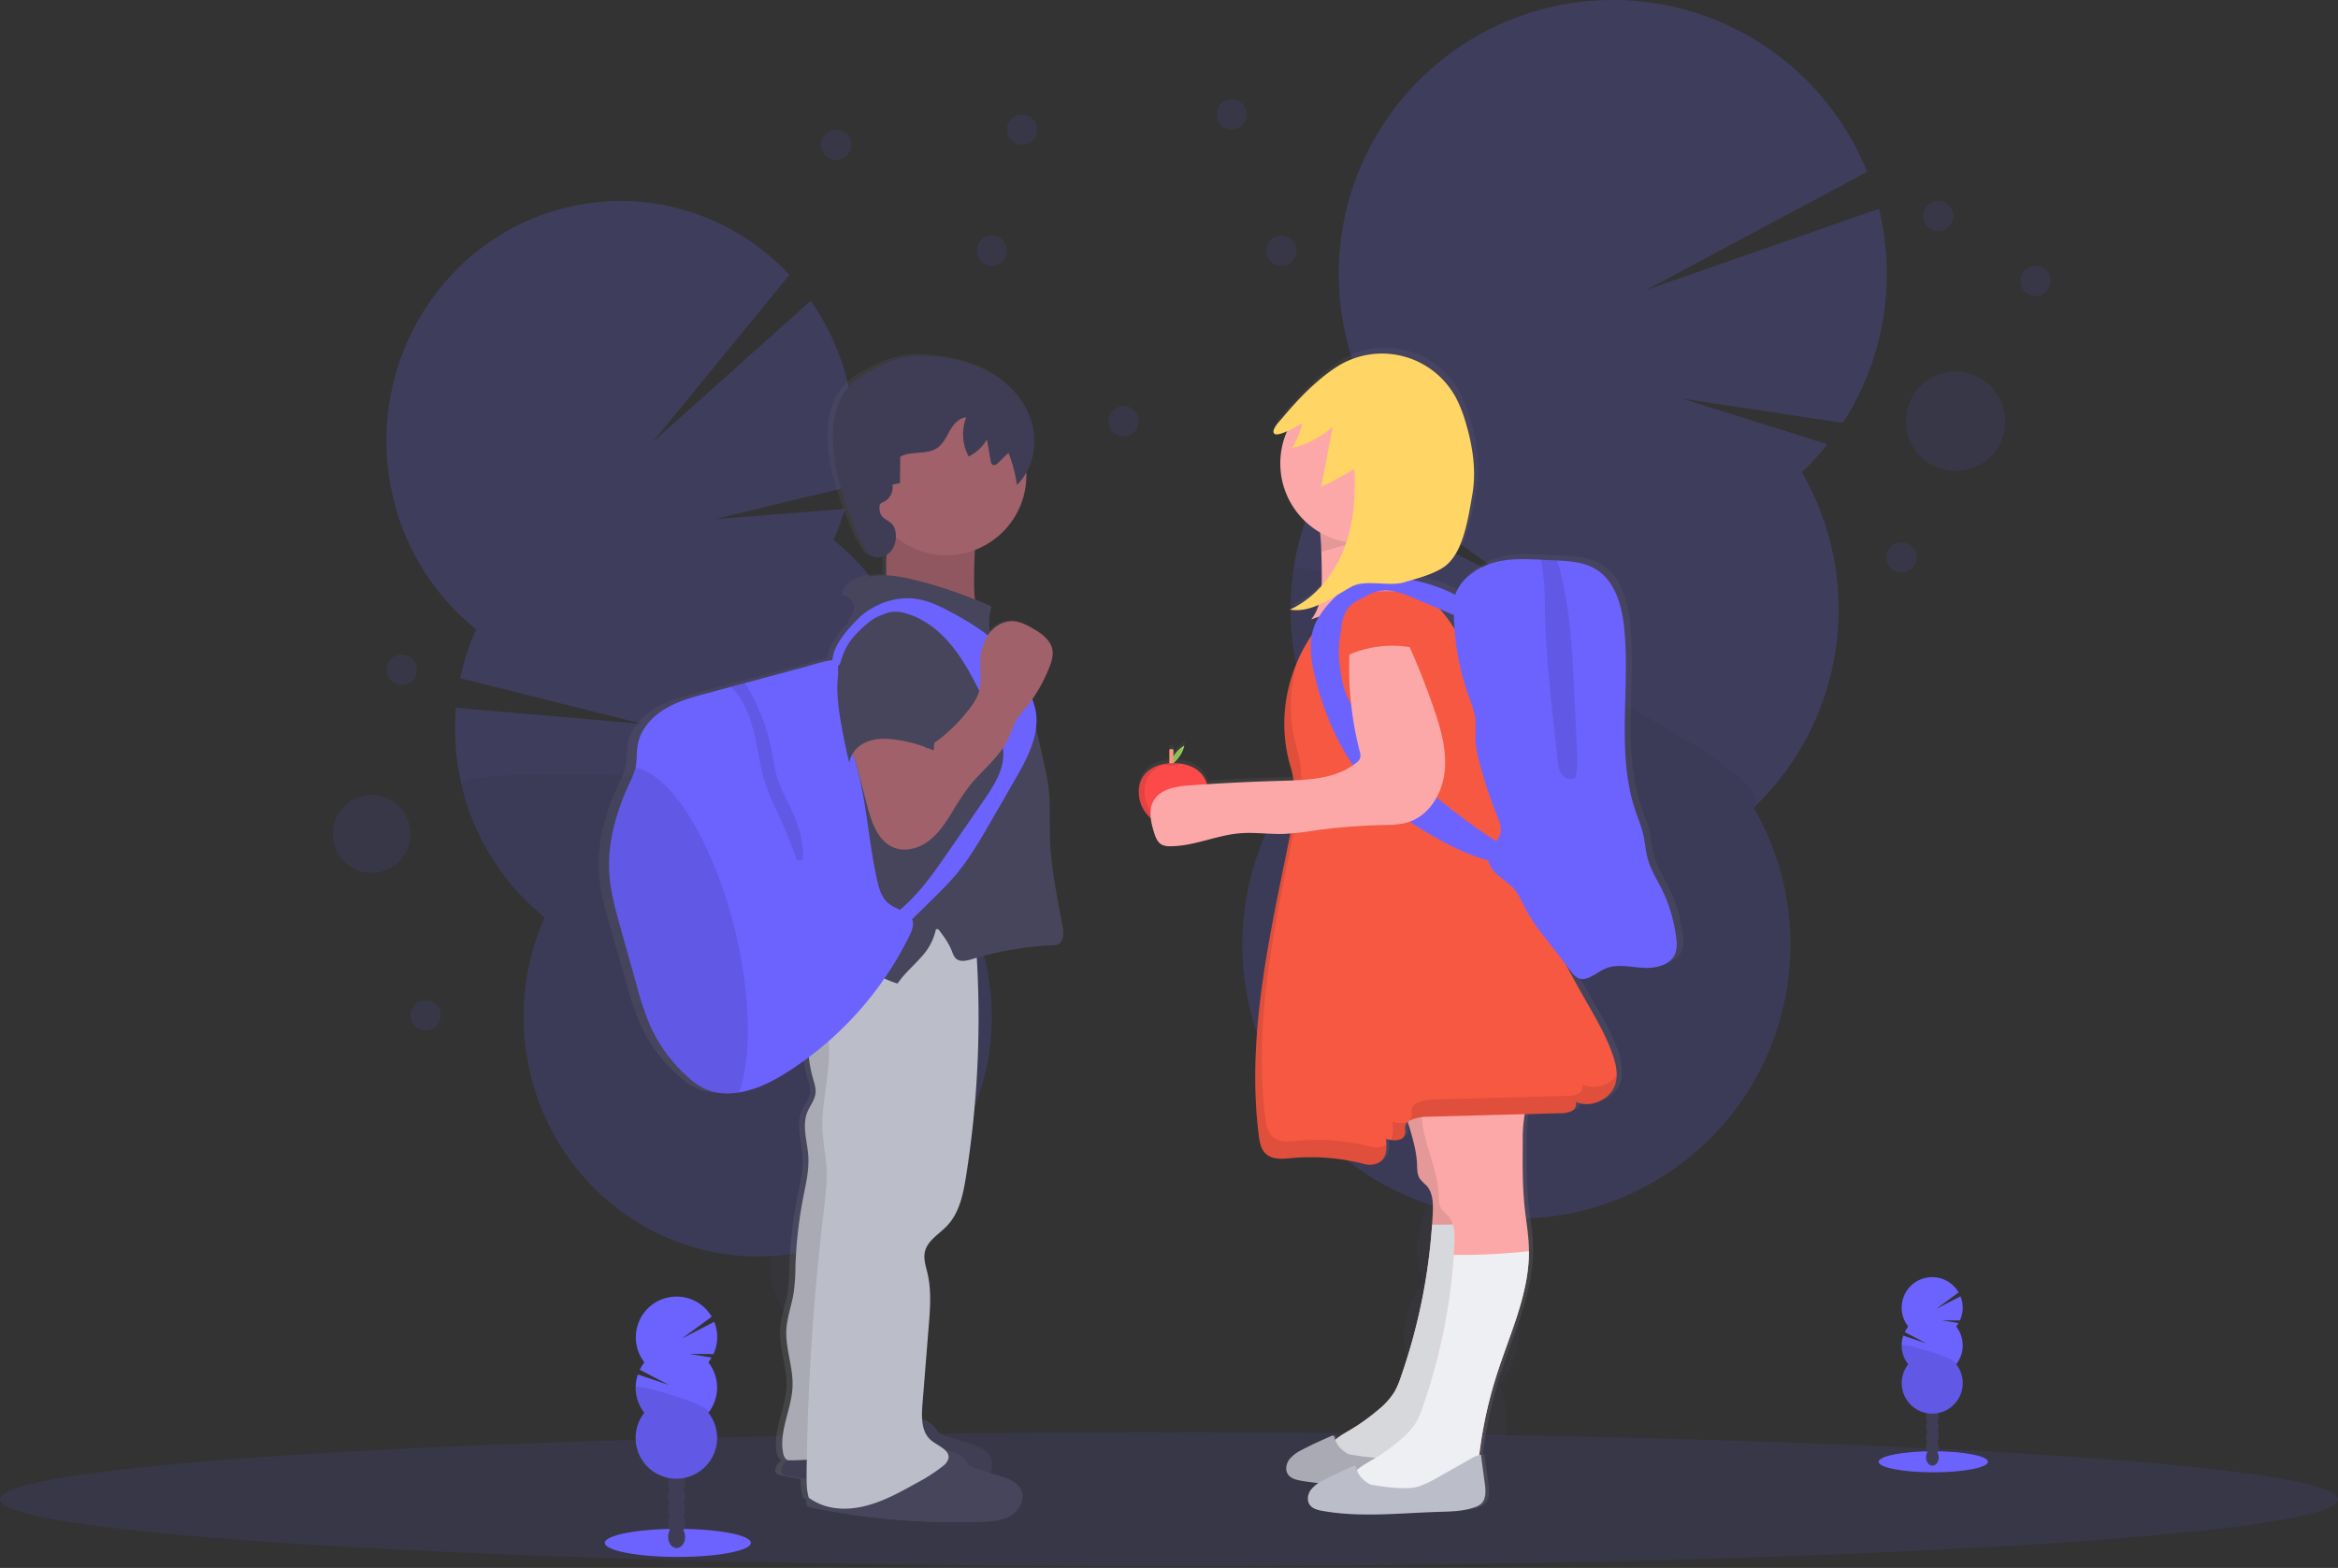 <svg xmlns="http://www.w3.org/2000/svg" width="568" height="381" viewBox="0 0 568 381">
    <rect x="0" y="0" width="568" height="381" fill="#333333" stroke="none"/>
    <defs>
        <linearGradient id="a" x1="50.004%" x2="50.004%" y1="100.01%" y2=".014%">
            <stop offset="0%" stop-color="gray" stop-opacity=".25"/>
            <stop offset="54%" stop-color="gray" stop-opacity=".12"/>
            <stop offset="100%" stop-color="gray" stop-opacity=".1"/>
        </linearGradient>
        <linearGradient id="b" x1="49.993%" x2="49.993%" y1="99.996%" y2=".01%">
            <stop offset="0%" stop-color="gray" stop-opacity=".25"/>
            <stop offset="54%" stop-color="gray" stop-opacity=".12"/>
            <stop offset="100%" stop-color="gray" stop-opacity=".1"/>
        </linearGradient>
    </defs>
    <g fill="none" fill-rule="evenodd">
        <g opacity=".2" transform="translate(93.442 48.82)">
            <path fill="#3F3D56" d="M103.18 301.019c.285 1.17.664 2.314 1.134 3.423a665.95 665.95 0 0 1 22.132-8.242c-.063-.31-.126-.635-.205-.955a19.381 19.381 0 0 0-4.651-8.84c-2.982-3.15-6.825-4.673-10.562-3.744-3.738.93-6.452 4.11-7.69 8.295a19.628 19.628 0 0 0-.158 10.063z"/>
            <ellipse cx="110.198" cy="279.238" fill="#3F3D56" rx="11.885" ry="15.901" transform="rotate(-12.59 110.198 279.238)"/>
            <ellipse cx="105.703" cy="260.331" fill="#3F3D56" rx="11.885" ry="15.901" transform="rotate(-12.59 105.703 260.331)"/>
            <ellipse cx="101.198" cy="241.436" fill="#3F3D56" rx="11.885" ry="15.901" transform="rotate(-12.59 101.198 241.436)"/>
            <ellipse cx="96.694" cy="222.536" fill="#3F3D56" rx="11.885" ry="15.901" transform="rotate(-12.59 96.694 222.536)"/>
            <path fill="#6C63FF" d="M109.054 82.386a58.574 58.574 0 0 0 2.761-7.549l-31.497 2.478 32.83-7.942a59.483 59.483 0 0 0-.582-24.925 58.795 58.795 0 0 0-9.045-20.174L65.094 58.632l33.267-40.668C84.78 3.464 64.239-3.433 43.823 1.69 13.318 9.318-5.376 40.836 2.068 72.087a58.133 58.133 0 0 0 20.153 32.022 59.388 59.388 0 0 0-3.848 11.885L62.69 127.09l-45.367-3.932a59.561 59.561 0 0 0 1.407 18.899A58.186 58.186 0 0 0 38.89 174.08a59.241 59.241 0 0 0-3.486 37.938c7.444 31.25 38.206 50.396 68.711 42.774 30.505-7.623 49.199-39.141 41.755-70.391a58.186 58.186 0 0 0-20.158-32.023 59.241 59.241 0 0 0 3.485-37.938 58.15 58.15 0 0 0-20.142-32.054z"/>
            <path fill="#000" d="M18.74 142.037a58.186 58.186 0 0 0 20.16 32.022 59.241 59.241 0 0 0-3.487 37.938c7.444 31.25 38.207 50.396 68.712 42.774 30.505-7.623 49.198-39.141 41.754-70.391a58.186 58.186 0 0 0-20.158-32.023c5.113-11.475-108.492-16.656-106.98-10.32z" opacity=".1"/>
        </g>
        <g opacity=".2" transform="translate(301.323)">
            <path fill="#3F3D56" d="M36.873 344.07a24.526 24.526 0 0 0-.226 4.127c9.152.147 18.338.455 27.56.924.063-.363.126-.73.179-1.103.594-3.849.15-7.787-1.287-11.407-1.9-4.63-5.443-7.943-9.88-8.583-4.435-.64-8.76 1.543-11.884 5.438a21.912 21.912 0 0 0-4.462 10.604z"/>
            <ellipse cx="53.811" cy="324.047" fill="#3F3D56" rx="18.195" ry="13.901" transform="rotate(-81.82 53.811 324.047)"/>
            <ellipse cx="56.974" cy="302.033" fill="#3F3D56" rx="18.195" ry="13.901" transform="rotate(-81.82 56.974 302.033)"/>
            <ellipse cx="60.136" cy="280.025" fill="#3F3D56" rx="18.195" ry="13.901" transform="rotate(-81.82 60.136 280.025)"/>
            <ellipse cx="63.303" cy="258.012" fill="#3F3D56" rx="18.195" ry="13.901" transform="rotate(-81.82 63.303 258.012)"/>
            <path fill="#6C63FF" d="M136.435 114.765a65.787 65.787 0 0 0 6.205-6.824l-35.292-11.087 39.051 5.906a66.711 66.711 0 0 0 8.762-52.034L98.8 70.381l53.483-28.61A66.58 66.58 0 1 0 32.846 99.883a66.711 66.711 0 0 0-9.223 10.935l43.419 31.119-47.619-23.98a66.617 66.617 0 0 0 1.712 63.415c-25.132 23.96-27.628 63.214-5.732 90.164 21.896 26.95 60.829 32.546 89.428 12.853 28.6-19.694 37.26-58.06 19.893-88.13 22.243-21.207 27.082-54.881 11.711-81.494z"/>
            <path fill="#000" d="M12.888 138.598a66.307 66.307 0 0 0 8.247 42.774c-25.132 23.96-27.628 63.214-5.732 90.164 21.896 26.95 60.829 32.546 89.428 12.853 28.6-19.694 37.26-58.06 19.893-88.13 10.446-9.948-110.77-65.057-111.836-57.66z" opacity=".1"/>
        </g>
        <ellipse cx="284" cy="364.318" fill="#6C63FF" opacity=".1" rx="284" ry="16.274"/>
        <ellipse cx="469.676" cy="355.205" fill="#6C63FF" rx="13.281" ry="2.557"/>
        <ellipse cx="469.456" cy="354.123" fill="#3F3D56" rx="1.549" ry="2.026"/>
        <ellipse cx="469.456" cy="351.646" fill="#3F3D56" rx="1.549" ry="2.026"/>
        <ellipse cx="469.456" cy="349.173" fill="#3F3D56" rx="1.549" ry="2.026"/>
        <ellipse cx="469.456" cy="346.7" fill="#3F3D56" rx="1.549" ry="2.026"/>
        <ellipse cx="469.456" cy="344.223" fill="#3F3D56" rx="1.549" ry="2.026"/>
        <ellipse cx="469.456" cy="341.75" fill="#3F3D56" rx="1.549" ry="2.026"/>
        <ellipse cx="469.456" cy="339.278" fill="#3F3D56" rx="1.549" ry="2.026"/>
        <path fill="#6C63FF" d="M475.24 322.348c.213-.27.406-.554.578-.85l-4.063-.667 4.394.031a7.433 7.433 0 0 0 .142-5.869l-5.896 3.06 5.439-4a7.412 7.412 0 1 0-12.237 8.295 7.575 7.575 0 0 0-.845 1.349l5.25 2.74-5.623-1.89a7.397 7.397 0 0 0 1.218 6.961 7.407 7.407 0 1 0 11.644 0 7.402 7.402 0 0 0 0-9.155v-.005z"/>
        <path fill="#000" d="M462.012 326.925a7.376 7.376 0 0 0 1.575 4.578 7.407 7.407 0 1 0 11.643 0c1.003-1.26-13.218-5.407-13.218-4.578z" opacity=".1"/>
        <ellipse cx="164.678" cy="374.911" fill="#6C63FF" rx="17.743" ry="3.412"/>
        <ellipse cx="164.379" cy="373.463" fill="#3F3D56" rx="2.068" ry="2.704"/>
        <ellipse cx="164.379" cy="370.155" fill="#3F3D56" rx="2.068" ry="2.704"/>
        <ellipse cx="164.379" cy="366.848" fill="#3F3D56" rx="2.068" ry="2.704"/>
        <ellipse cx="164.379" cy="363.546" fill="#3F3D56" rx="2.068" ry="2.704"/>
        <ellipse cx="164.379" cy="360.239" fill="#3F3D56" rx="2.068" ry="2.704"/>
        <ellipse cx="164.379" cy="356.932" fill="#3F3D56" rx="2.068" ry="2.704"/>
        <ellipse cx="164.379" cy="353.63" fill="#3F3D56" rx="2.068" ry="2.704"/>
        <path fill="#6C63FF" d="M172.117 331.01c.28-.361.536-.74.766-1.134l-5.423-.893 5.87.048a9.89 9.89 0 0 0 .188-7.843l-7.874 4.084 7.26-5.313a9.895 9.895 0 1 0-16.347 11.077c-.439.56-.817 1.166-1.129 1.806l7.05 3.674-7.517-2.52a9.916 9.916 0 0 0 1.575 9.292 9.895 9.895 0 1 0 15.56 0 9.906 9.906 0 0 0 0-12.236l.02-.042z"/>
        <path fill="#000" d="M154.441 337.125a9.885 9.885 0 0 0 2.1 6.121 9.895 9.895 0 1 0 15.56 0c1.338-1.685-17.66-7.228-17.66-6.12z" opacity=".1"/>
        <path fill="url(#a)" fill-rule="nonzero" d="M258.099 224.643c-1.339-7.002-2.835-14.021-3.082-21.145-.147-4.2.147-8.472-.393-12.662-.268-2.057-.735-4.078-1.197-6.1l-1.859-8.089c.211-1.55.15-3.126-.178-4.656a16.274 16.274 0 0 0-.74-2.368 36.747 36.747 0 0 0 4.257-7.874c.494-1.26.919-2.599.724-3.932-.377-2.557-2.855-4.242-5.16-5.502-1.396-.76-2.866-1.496-4.462-1.617a7.25 7.25 0 0 0-5.88 2.625 12.772 12.772 0 0 1 .379-6.21 119.3 119.3 0 0 0-4.142-1.753 38.028 38.028 0 0 1-.21-5.465c.031-2.19.068-4.4.194-6.593a19.476 19.476 0 0 0 12.798-18.18v-.666a15.79 15.79 0 0 0 1.355-12.116c-1.538-5.25-5.56-9.575-10.405-12.247-4.845-2.672-10.462-3.801-16.021-4a23.05 23.05 0 0 0-5.575.351 26.899 26.899 0 0 0-5.68 2.1c-2.777 1.28-5.575 2.682-7.654 4.893-3.607 3.847-4.415 9.501-4.021 14.698.524 6.825 2.803 13.429 5.438 19.78.877 2.1 1.811 4.232 3.255 6.022 1.118 1.38 3.06 1.464 4.604.498a50.395 50.395 0 0 0-.116 5.04c-2.85-.1-5.627.367-7.916 1.974-1.05.75-2.047 1.932-1.817 3.202a2.976 2.976 0 0 1 2.867 2.546c.115 1.118-.446 2.184-.992 3.15-.237.43-.473.866-.714 1.296-2.258 2.415-4.573 5.439-4.777 8.436-.369.035-.735.09-1.098.163-2.047.378-4.084 1.076-6.094 1.601l-14.552 3.832-3.596.998-5.774 1.522c-3.675.966-7.418 1.958-10.678 3.9-3.26 1.943-6.026 4.993-6.683 8.668-.325 1.826-.126 3.727-.525 5.538 0 .084-.031.163-.052.241a17.717 17.717 0 0 1-1.339 3.313c-3.26 6.871-5.58 14.363-5.144 21.927.267 4.646 1.575 9.176 2.845 13.649a2020.68 2020.68 0 0 1 3.948 13.722 72.045 72.045 0 0 0 3.25 9.607 37.01 37.01 0 0 0 9.726 13.003 17.176 17.176 0 0 0 3.885 2.625 14.127 14.127 0 0 0 6.825 1.107c.63-.042 1.249-.11 1.863-.21 4.51-.714 8.714-2.887 12.573-5.333a82.083 82.083 0 0 0 4.724-3.229 29.97 29.97 0 0 0 1.05 5.208c.341 1.17.761 2.373.625 3.585-.19 1.69-1.417 3.077-2.053 4.662-1.349 3.35.037 7.082.263 10.672.215 3.365-.604 6.704-1.26 10.016a104.576 104.576 0 0 0-1.937 16.757 50.685 50.685 0 0 1-.42 6.373c-.488 2.982-1.633 5.858-1.832 8.872-.305 4.693 1.722 9.286 1.538 13.984-.215 5.518-3.454 10.877-2.326 16.274.142.677.525 1.46 1.145 1.633l-.305.278c-.929.86-1.832 2.451-.777 3.15.243.144.513.237.793.272 1.633.342 3.276.651 4.919.94a15.224 15.224 0 0 0 .567 4.494c.3.215.604.41.908.593-.231.62-.215 1.218.33 1.575.243.144.513.237.793.273a171.382 171.382 0 0 0 41.13 3.412c2.468-.095 5.045-.273 7.15-1.533 2.105-1.26 3.528-3.942 2.525-6.152-.887-1.953-3.207-2.798-5.291-3.45l-2.446-.755a4.2 4.2 0 0 0 .22-3.675c-.887-1.953-3.207-2.798-5.291-3.449l-5.633-1.748a5.528 5.528 0 0 1-2.048-.96 11.118 11.118 0 0 1-1.112-1.292 6.3 6.3 0 0 0-3.071-1.927 23.896 23.896 0 0 1 .078-3.58l1.575-19.008c.352-4.305.698-8.694-.304-12.898-.404-1.707-1.05-3.455-.656-5.166.614-2.793 3.553-4.347 5.559-6.42 3.024-3.15 3.963-7.628 4.656-11.89a240.046 240.046 0 0 0 2.688-53.236 85.042 85.042 0 0 1 19.329-3.108c1.113-.047 1.659-.572 2.005-1.611.346-1.04.137-2.168-.068-3.245zm-31.419.93c.037-.184.079-.368.11-.552l.436.557-.546-.005z"/>
        <path fill="#A1616A" d="M216.444 129.217c-.137 1.827-.782 3.58-1.019 5.402-.267 2.005-.031 4.048-.162 6.069-.132 2.02-.714 4.147-2.253 5.464 8.94.775 17.746 2.68 26.206 5.67-2.556-3.15-2.625-7.549-2.562-11.591.084-5.98.19-12.074 2.142-17.717a43.12 43.12 0 0 0-17.712-.231c-1.27.252-5.118.094-5.69 1.28-.415.872 1.144 4.331 1.05 5.654z"/>
        <path fill="#000" d="M216.444 129.217c-.137 1.827-.782 3.58-1.019 5.402-.267 2.005-.031 4.048-.162 6.069-.132 2.02-.714 4.147-2.253 5.464 8.94.775 17.746 2.68 26.206 5.67-2.556-3.15-2.625-7.549-2.562-11.591.084-5.98.19-12.074 2.142-17.717a43.12 43.12 0 0 0-17.712-.231c-1.27.252-5.118.094-5.69 1.28-.415.872 1.144 4.331 1.05 5.654z" opacity=".1"/>
        <path fill="#46455B" d="M227.027 346.758c.315.466.666.906 1.05 1.318a5.281 5.281 0 0 0 2 .96l5.501 1.749c2.042.65 4.31 1.49 5.176 3.443.977 2.205-.414 4.888-2.472 6.142-2.058 1.255-4.578 1.439-6.987 1.533a164.379 164.379 0 0 1-40.207-3.407 2.1 2.1 0 0 1-.771-.273c-1.05-.708-.152-2.294.756-3.15 3.543-3.36 7.396-6.882 12.22-7.659 2.536-.414 5.082-.246 7.602-.85 1.811-.436 3.522-1.186 5.328-1.633 3.365-.824 8.4-1.118 10.804 1.827z"/>
        <path fill="#000" d="M227.027 346.758c.315.466.666.906 1.05 1.318a5.281 5.281 0 0 0 2 .96l5.501 1.749c2.042.65 4.31 1.49 5.176 3.443.977 2.205-.414 4.888-2.472 6.142-2.058 1.255-4.578 1.439-6.987 1.533a164.379 164.379 0 0 1-40.207-3.407 2.1 2.1 0 0 1-.771-.273c-1.05-.708-.152-2.294.756-3.15 3.543-3.36 7.396-6.882 12.22-7.659 2.536-.414 5.082-.246 7.602-.85 1.811-.436 3.522-1.186 5.328-1.633 3.365-.824 8.4-1.118 10.804 1.827z" opacity=".1"/>
        <path fill="#BBBDC8" d="M199.404 228.024a33.366 33.366 0 0 0-.473 22.316c-1.832-.2-2.625 2.278-2.577 4.126a30.568 30.568 0 0 0 1.16 7.601c.336 1.176.745 2.373.614 3.58-.189 1.691-1.386 3.077-2.01 4.657-1.313 3.344.036 7.071.262 10.657.21 3.364-.593 6.698-1.239 10.005a106.702 106.702 0 0 0-1.89 16.73 50.47 50.47 0 0 1-.414 6.368c-.473 2.982-1.575 5.853-1.785 8.861-.3 4.683 1.68 9.276 1.501 13.97-.21 5.506-3.38 10.86-2.273 16.273.157.761.583 1.659 1.365 1.67 7.916.099 15.313-2.1 23.145-.95.798-18.122 1.575-36.328 5.145-54.118 3.15-15.838 8.488-31.498 7.99-47.645-.29-9.234-2.484-18.29-3.817-27.434a36.09 36.09 0 0 0-24.704 3.333z"/>
        <path fill="#000" d="M199.404 228.024a33.366 33.366 0 0 0-.473 22.316c-1.832-.2-2.625 2.278-2.577 4.126a30.568 30.568 0 0 0 1.16 7.601c.336 1.176.745 2.373.614 3.58-.189 1.691-1.386 3.077-2.01 4.657-1.313 3.344.036 7.071.262 10.657.21 3.364-.593 6.698-1.239 10.005a106.702 106.702 0 0 0-1.89 16.73 50.47 50.47 0 0 1-.414 6.368c-.473 2.982-1.575 5.853-1.785 8.861-.3 4.683 1.68 9.276 1.501 13.97-.21 5.506-3.38 10.86-2.273 16.273.157.761.583 1.659 1.365 1.67 7.916.099 15.313-2.1 23.145-.95.798-18.122 1.575-36.328 5.145-54.118 3.15-15.838 8.488-31.498 7.99-47.645-.29-9.234-2.484-18.29-3.817-27.434a36.09 36.09 0 0 0-24.704 3.333z" opacity=".1"/>
        <path fill="#46455B" d="M234.376 354.633c.316.465.667.906 1.05 1.317a5.281 5.281 0 0 0 2 .96l5.502 1.749c2.042.65 4.31 1.49 5.176 3.444.976 2.204-.415 4.887-2.473 6.142-2.058 1.254-4.577 1.438-6.987 1.532a164.379 164.379 0 0 1-40.206-3.407 2.1 2.1 0 0 1-.772-.272c-1.05-.71-.152-2.295.756-3.15 3.543-3.36 7.397-6.882 12.221-7.66 2.535-.414 5.082-.246 7.601-.85 1.811-.435 3.523-1.186 5.329-1.632 3.365-.824 8.399-1.118 10.803 1.827z"/>
        <path fill="#BBBDC8" d="M202.133 228.544c-2.026 2.625-2.624 6.09-2.351 9.376.273 3.286 1.38 6.44 2.467 9.554-1.444 1.328-1.144 3.617-.955 5.57.687 7.254-1.833 14.493-1.465 21.77.152 3.06.819 6.078.976 9.139.174 3.344-.252 6.688-.65 10.01a597.22 597.22 0 0 0-4.2 64.092c0 1.974-.032 3.98.525 5.87 3.816 2.808 8.609 3.186 13.229 2.136 4.62-1.05 8.835-3.391 12.976-5.701a40.07 40.07 0 0 0 6.426-4.147 3.428 3.428 0 0 0 1.291-1.775c.441-2.1-2.478-3.05-4.152-4.41-2.436-1.978-2.4-5.643-2.147-8.771l1.522-18.983c.347-4.299.683-8.682-.294-12.882-.399-1.7-1.013-3.449-.646-5.16.599-2.783 3.476-4.336 5.434-6.41 2.96-3.15 3.874-7.617 4.556-11.87a245.332 245.332 0 0 0 2.037-61.01c-3.858 1.34-8.43.61-12.499.925-4.068.315-8.11 1.674-12.231 1.784-3.434.08-7.738-1.816-9.849.893z"/>
        <circle cx="229.93" cy="115.49" r="19.423" fill="#A1616A"/>
        <path fill="#46455B" d="M240.907 147.439a104.534 104.534 0 0 0-19.377-6.688c-4.693-1.119-10.052-1.79-13.974 1.018-1.05.75-2 1.932-1.774 3.202a2.919 2.919 0 0 1 2.798 2.541c.115 1.113-.43 2.179-.966 3.15l-4.53 8.399a32.825 32.825 0 0 0-2.231 4.725c-.914 2.666-1.113 5.522-1.308 8.336l-.525 7.622c-.325 4.804-.656 9.628-.22 14.42.325 3.618 1.081 7.25.567 10.846-.415 2.893-1.638 5.607-2.326 8.452-1.291 5.354-.703 11.223-3.207 16.137a4.861 4.861 0 0 1 3.25-.294c7.6 1.402 13.58 7.402 20.96 9.696 1.864-2.72 4.39-4.725 6.473-7.255a14.027 14.027 0 0 0 2.977-6.583c1.575 2.1 2.913 3.738 3.853 6.174.167.566.454 1.09.84 1.538.992.966 2.625.593 3.953.189a81.473 81.473 0 0 1 20.037-3.397c1.092-.047 1.623-.572 1.964-1.611.341-1.04.152-2.163-.053-3.234-1.307-6.998-2.766-14.006-3.008-21.119-.147-4.2.142-8.457-.388-12.646-.263-2.053-.72-4.074-1.17-6.09l-3.749-16.656c-.21-.93-1.207-1.538-1.633-2.394-1.721-3.486-5.013-6.006-6.714-9.502a12.457 12.457 0 0 1-.52-8.976z"/>
        <path fill="#3F3D56" d="M213.656 123.264a1.286 1.286 0 0 1 .184-.777c.208-.218.468-.379.756-.467a3.984 3.984 0 0 0 2.22-4.257l1.838-.383.057-6.4c2.73-1.511 6.452-.367 9.02-2.147 1.443-1.007 2.183-2.719 3.065-4.241.882-1.523 2.194-3.055 3.948-3.181-1.221 3.105-1 6.591.603 9.517a10.84 10.84 0 0 0 4.426-4.137l.913 5.25c.019.324.157.629.389.856.477.351 1.123-.09 1.543-.525l2.378-2.336c1 2.51 1.687 5.136 2.042 7.816 3.906-3.79 5.118-9.88 3.617-15.108-1.501-5.229-5.433-9.56-10.168-12.231-4.736-2.672-10.227-3.796-15.66-3.995a22.269 22.269 0 0 0-5.449.351 25.87 25.87 0 0 0-5.554 2.1c-2.714 1.276-5.454 2.677-7.48 4.882-3.528 3.843-4.32 9.491-3.932 14.699.525 6.824 2.74 13.413 5.317 19.754.856 2.1 1.77 4.226 3.182 6.016 2.126 2.693 7.349.457 6.682-4.866-.462-3.801-3.937-2.336-3.937-6.19z"/>
        <path fill="#6C63FF" d="M221.006 227.252a82.365 82.365 0 0 1-29.11 32.863c-3.774 2.44-7.873 4.614-12.288 5.328-.604.1-1.208.168-1.822.21-2.277.188-4.564-.2-6.651-1.129a16.798 16.798 0 0 1-3.8-2.625 36.91 36.91 0 0 1-9.508-12.982 73.1 73.1 0 0 1-3.176-9.596c-1.288-4.57-2.572-9.143-3.853-13.717-1.254-4.472-2.52-8.998-2.782-13.649-.425-7.554 1.843-15.034 5.029-21.895a18.058 18.058 0 0 0 1.307-3.308c0-.078.037-.157.053-.241.378-1.811.183-3.706.525-5.533.64-3.675 3.349-6.72 6.53-8.657 3.181-1.937 6.824-2.929 10.441-3.895l5.633-1.517 3.496-.94 14.221-3.827c1.969-.524 3.958-1.223 5.959-1.574 2.23-.42 2.215-.2 2.388 1.984.32 3.958.215 7.848 1.05 11.77.793 3.742 2.189 7.349 3.239 11.023 2.651 9.276 3.092 19.04 5.181 28.463.478 2.147 1.14 4.436 2.866 5.775 1.98 1.575 5.313 1.963 5.838 4.43.194 1.098-.294 2.221-.766 3.24z"/>
        <path fill="#000" d="M179.608 265.422c-.604.1-1.208.168-1.822.21a13.596 13.596 0 0 1-6.651-1.108 16.798 16.798 0 0 1-3.8-2.625 36.91 36.91 0 0 1-9.508-12.982 73.1 73.1 0 0 1-3.176-9.596c-1.288-4.57-2.572-9.143-3.853-13.717-1.254-4.472-2.52-8.998-2.782-13.649-.425-7.554 1.843-15.034 5.029-21.895a18.058 18.058 0 0 0 1.307-3.308c0-.078.037-.157.053-.241 8.567 1.506 18.845 17.896 24.148 39.371 3.905 16.059 4.073 30.847 1.055 39.54zM195.094 208.916l-1.433.247c-1.475-3.875-2.945-7.754-4.672-11.523-.898-1.969-1.87-3.911-2.625-5.943-2.835-7.8-2.352-17.055-7.607-23.48a8.037 8.037 0 0 0-1.275-1.292l3.496-.94a47.414 47.414 0 0 1 6.373 15.806c.567 2.74.887 5.544 1.81 8.18a56.543 56.543 0 0 0 2.694 5.847c1.995 4.09 3.496 8.557 3.239 13.098z" opacity=".1"/>
        <path fill="#6C63FF" d="M209.047 149.77c3.775-3.234 8.924-5.009 13.812-4.2 2.876.467 5.548 1.764 8.126 3.15 5.024 2.666 9.974 5.737 13.596 10.12a40.574 40.574 0 0 1 5.365 9.03 21.89 21.89 0 0 1 1.575 4.415c1.281 5.932-1.863 11.827-4.892 17.087l-5.827 10.11c-2.678 4.646-5.376 9.324-8.862 13.403-1.606 1.879-3.37 3.616-5.128 5.354l-7.723 7.622c-.138.164-.32.286-.524.352a1.165 1.165 0 0 1-.909-.362l-2.55-2.032a43.398 43.398 0 0 0 6.519-5.527c3.339-3.455 6.084-7.429 8.814-11.387l8.494-12.315c2.483-3.607 5.076-7.575 4.798-11.943-.131-2.1-.919-4.073-1.743-6a151.953 151.953 0 0 0-4.756-10.116c-1.921-3.722-4.021-7.397-6.788-10.541-2.766-3.144-6.262-5.774-10.289-6.914a8.567 8.567 0 0 0-3.727-.357c-2.761.457-4.725 2.83-6.473 5.035l-5.323 6.824c-1.212 1.549-2.325 3.344-2.399.404-.126-4.194 4.116-8.514 6.814-11.213z"/>
        <path fill="#A1616A" d="M210.695 195.808c1.05 4.042 2.599 8.63 6.489 10.163 2.756 1.087 5.984.205 8.368-1.575 2.383-1.78 4.073-4.289 5.627-6.824a66.28 66.28 0 0 1 4.342-6.583c3.112-3.906 7.349-7.003 9.449-11.55.62-1.354 1.05-2.803 1.753-4.104a25.654 25.654 0 0 1 2.54-3.397 36.815 36.815 0 0 0 5.728-9.943c.483-1.254.898-2.598.709-3.926-.373-2.557-2.793-4.237-5.045-5.491-1.37-.761-2.803-1.502-4.362-1.617-2.279-.179-4.52 1.05-5.922 2.85a11.391 11.391 0 0 0-2.163 6.39c-.157 2.797.389 5.705-.525 8.351a13.124 13.124 0 0 1-1.979 3.423 40.133 40.133 0 0 1-10.767 9.937 18.683 18.683 0 0 0-1.275-5.79c-.4-1.018-8.221 0-9.24.168-2.015.294-5.92.525-7.191 2.446-1.27 1.922.304 5.15.819 7.087l2.645 9.985z"/>
        <path fill="#46455B" d="M210.506 151.696a27.639 27.639 0 0 0-3.233 3.15c-2.331 2.808-3.47 6.462-3.764 10.1-.294 3.638.205 7.291.83 10.887.566 3.227 1.236 6.431 2.01 9.612.215-2.399 2.157-4.383 4.41-5.25 2.251-.866 4.724-.771 7.123-.42a34.82 34.82 0 0 1 8.956 2.589l1.107-15.523c.234-2.094.221-4.208-.036-6.3a13.885 13.885 0 0 0-6.478-9.423c-4.21-2.561-7.145-2.724-10.925.578z"/>
        <path fill="url(#b)" fill-rule="nonzero" d="M408.824 227.231a36.658 36.658 0 0 0-3.623-12.1c-1.16-2.31-2.572-4.52-3.302-6.992-.593-2.01-.708-4.126-1.18-6.168-.473-2.042-1.308-3.995-1.98-5.99-4.75-14.174-1.181-29.68-2.714-44.537-.572-5.48-2.252-11.491-7.003-14.347-2.824-1.696-6.215-1.958-9.538-2.1l-1.517-.068-2.436-.12c-3.528-.174-7.066-.305-10.5.435-4.199.919-9.175 3.874-10.498 8.163-.725-.373-1.454-.704-2.126-1.013a38.133 38.133 0 0 0-8.447-2.625 31.565 31.565 0 0 0 7.171-2.772c5.25-3.055 6.468-11.98 7.538-17.948 1.071-5.969.095-12.137-1.685-17.938a30.841 30.841 0 0 0-2.388-5.942 20.73 20.73 0 0 0-29.482-7.297c-4.897 3.207-9.449 7.874-13.186 12.384-.525.62-2.72 2.813-1.99 3.737.41.525 1.759.105 3.176-.525a19.26 19.26 0 0 0-1.648 7.822 19.486 19.486 0 0 0 9.57 16.757l.524 4.83v.036c.058 1.612.084 3.223.105 4.83 0 1.128 0 2.283-.031 3.438a23.707 23.707 0 0 1-7.832 5.827c2.467.41 4.819-.168 7.108-1.155a10.132 10.132 0 0 1-1.838 3.538c.63-.22 1.26-.42 1.89-.63-.33.53-.622 1.08-.877 1.649-.388.899-.672 1.84-.845 2.803a39.372 39.372 0 0 0-4.65 9.176v.068c-.35 1.008-.66 2.03-.93 3.066-.126.497-.242.996-.347 1.496v.11a45.977 45.977 0 0 0-.525 3.061v.21c-.057.478-.11.96-.147 1.444v.073a30.916 30.916 0 0 0-.089 1.538v1.812c0 .986.063 1.978.158 2.97 0 .121 0 .247.036.368.042.404.09.808.147 1.218 0 .094 0 .189.037.278.068.488.147.971.236 1.454 0 .105.048.215.069.32.073.389.152.772.241 1.16l.095.4c.115.483.236.96.372 1.443.08.273.158.525.242.814.25.995.426 2.007.525 3.029l-2.872.094c-6.145.175-12.285.454-18.42.835-.767-2.955-3.381-4.662-6.672-5.066a13.166 13.166 0 0 0-1.575-.094 8.74 8.74 0 0 0 1.501-1.633 7.234 7.234 0 0 0 1.197-2.625 7.187 7.187 0 0 0-2.173 1.906 15.58 15.58 0 0 0-.525.766v-1.574a.247.247 0 0 0-.252-.252h-.525a.247.247 0 0 0-.252.252v3.207h-.284c-.346.032-.682.073-1.013.136-3.575.667-6.194 2.961-6.194 6.825a8.4 8.4 0 0 0 2.96 6.394 18.41 18.41 0 0 0 .814 3.538c.362 1.14.835 2.378 1.895 2.945a4.33 4.33 0 0 0 2.068.378c5.838 0 11.36-2.693 17.172-3.15 3.59-.288 7.197.268 10.798.158.525 0 1.05-.053 1.575-.095-4.924 24.384-10.882 49.078-7.77 73.709.205 1.638.526 3.412 1.749 4.525 1.622 1.48 4.12 1.239 6.3 1.05a52.653 52.653 0 0 1 17.821 1.423 5.412 5.412 0 0 0 2.51.089c.177-.04.353-.091.525-.152l.146-.058c.11-.042.216-.084.315-.131l.153-.08.257-.157c.042-.031.09-.057.126-.089.091-.063.177-.133.257-.21l.074-.063c.098-.096.19-.198.278-.304l.063-.095c.06-.079.117-.161.168-.246.026-.042.052-.084.073-.126.021-.042.084-.158.121-.237.037-.078.042-.094.058-.141.016-.048.068-.174.1-.263.031-.09 0-.084.042-.131s.073-.263.1-.394v-.084c0-.11.041-.226.057-.336.016-.11 0-.115 0-.173v-.447-.718-.168c0-.468-.052-.94-.1-1.392a8.31 8.31 0 0 0 1.145.247 6.41 6.41 0 0 0 1.092.079h.052c.173 0 .347 0 .525-.042.152-.024.303-.055.452-.095h.068c.137-.04.27-.093.399-.157l.063-.037c.109-.06.213-.13.31-.21l.047-.037c.098-.091.186-.193.262-.304l.047-.079c.078-.126.14-.262.184-.404.3-1.013-.383-2.158.709-3.087 1.05 3.365 2.1 6.735 2.273 10.216.058 1.27 0 2.625.745 3.675.485.573 1.012 1.11 1.575 1.606 1.607 1.738 1.643 4.357 1.533 6.709a140.955 140.955 0 0 1-7.832 40.022 20.032 20.032 0 0 1-1.607 3.675 17.79 17.79 0 0 1-3.942 4.336 50.012 50.012 0 0 1-7.008 4.982 21.444 21.444 0 0 0-3.565 2.367c-.042-.12-.089-.236-.12-.362-.058-.241-.137-.525-.373-.614a.714.714 0 0 0-.525.084c-2.462 1.081-4.924 2.163-7.292 3.428a8.51 8.51 0 0 0-3.076 2.378c-.756 1.05-.982 2.625-.2 3.675.688.918 1.922 1.223 3.061 1.428a54.27 54.27 0 0 0 4.389.577 6.63 6.63 0 0 0-1.937 1.722c-.756 1.05-.982 2.625-.2 3.675.688.918 1.922 1.223 3.06 1.427 9.308 1.644 18.852.525 28.3.247 3.072-.1 6.211-.12 9.12-1.118a4.593 4.593 0 0 0 1.574-.824c1.323-1.166 1.192-3.213.96-4.95l-.96-7.098c-.141 0-.278.047-.414.079a104.896 104.896 0 0 1 4.31-19.633c3.202-9.948 7.968-19.75 7.905-30.159v-.756c-.089-3.26-.672-6.483-1.05-9.727-.593-5.428-.525-10.904-.488-16.358a35.172 35.172 0 0 1 .446-6.389c0-.073.032-.141.048-.215l8.719-.23a6.147 6.147 0 0 0 2.814-.526 1.848 1.848 0 0 0 1.018-2.252c3.717 1.685 8.688-.609 9.785-4.514.077-.275.138-.554.184-.835a.262.262 0 0 1 0-.063c.037-.263.063-.525.074-.782v-.131c.054-1.804-.225-3.601-.825-5.303-1.784-5.055-4.62-9.659-7.286-14.315a259.12 259.12 0 0 1-4.005-7.302l1.139 1.465c.4.597.924 1.1 1.538 1.475 2.126 1.097 4.352-1.113 6.515-2.132 2.871-1.354 6.23-.556 9.401-.33 3.171.225 6.993-.594 8.127-3.533.367-1.2.438-2.473.205-3.707zm-54.664-78.895c0 1.124.074 2.263.163 3.407a31.833 31.833 0 0 0-3.675-4.882l3.512 1.475z"/>
        <path fill="#99D55C" d="M285.575 183.083a7.181 7.181 0 0 1 2.147-1.895 7.202 7.202 0 0 1-1.181 2.625c-.914 1.244-1.874 2.1-2.142 1.895-.268-.205.252-1.381 1.176-2.625z"/>
        <path fill="#000" d="M285.69 183.177a5.297 5.297 0 0 1 1.575-1.412 5.38 5.38 0 0 1-.876 1.943c-.683.923-1.397 1.574-1.575 1.412-.179-.163.194-1.019.876-1.943z" opacity=".1"/>
        <path fill="#F6987E" d="M284.3 182.038h.524a.252.252 0 0 1 .252.252v5.948h-.997v-5.948a.252.252 0 0 1 .22-.252z"/>
        <path fill="#FC4A4A" d="M293.45 192.438a8.4 8.4 0 1 1-16.8 0c0-3.848 2.589-6.127 6.122-6.793a12.342 12.342 0 0 1 2.278-.205c.526 0 1.052.03 1.575.094 3.884.483 6.824 2.804 6.824 6.904z"/>
        <path fill="#000" d="M286.625 185.534c-.152.29-.977.525-1.974.525a3.48 3.48 0 0 1-1.88-.393 12.342 12.342 0 0 1 2.279-.205c.526-.008 1.052.017 1.575.073z" opacity=".1"/>
        <path fill="#000" d="M286.452 200.637a8.4 8.4 0 0 1-8.4-8.399c0-3.78 2.494-6.042 5.927-6.75-.405.03-.808.083-1.207.157-3.533.666-6.121 2.945-6.121 6.793a8.4 8.4 0 0 0 10.283 8.184c-.162.01-.31.015-.482.015z" opacity=".1"/>
        <path fill="#FDA8A8" d="M323.477 356.102c1.16 1.05 2.934 1.024 4.509.909l7.176-.525c5.701-.42 11.596-.893 16.625-3.607a3.953 3.953 0 0 0 1.38-1.05c.4-.686.61-1.468.605-2.262.679-7.776 2.225-15.45 4.609-22.883 3.15-9.895 7.874-19.649 7.811-30.006v-.751c-.09-3.244-.661-6.452-1.013-9.68-.583-5.402-.525-10.846-.483-16.274a35.314 35.314 0 0 1 .44-6.357c.332-1.706 1.576-3.417.815-4.919-1.476-2.913-6.825-3.984-9.702-4.09-3.874-.136-7.685.878-11.428 1.885-1.139.31-2.33.64-3.192 1.444-1.154 1.081-1.485 2.777-1.527 4.357-.2 7.008 3.837 13.528 4.157 20.526.058 1.26 0 2.625.735 3.675a15.224 15.224 0 0 0 1.575 1.6c1.575 1.728 1.622 4.332 1.512 6.673a141.139 141.139 0 0 1-7.738 39.818 20.169 20.169 0 0 1-1.575 3.674 17.806 17.806 0 0 1-3.895 4.315 49.781 49.781 0 0 1-6.924 4.956c-1.632.966-3.375 1.89-4.493 3.423-1.119 1.532-1.365 3.858.02 5.15z"/>
        <path fill="#000" d="M323.477 356.102c1.16 1.05 2.934 1.024 4.509.909l7.176-.525c5.701-.42 11.596-.893 16.625-3.607a3.953 3.953 0 0 0 1.38-1.05c.4-.686.61-1.468.605-2.262.679-7.776 2.225-15.45 4.609-22.883 3.15-9.895 7.874-19.649 7.811-30.006v-.751c-.09-3.244-.661-6.452-1.013-9.68-.583-5.402-.525-10.846-.483-16.274a35.314 35.314 0 0 1 .44-6.357c.332-1.706 1.576-3.417.815-4.919-1.476-2.913-6.825-3.984-9.702-4.09-3.874-.136-7.685.878-11.428 1.885-1.139.31-2.33.64-3.192 1.444-1.154 1.081-1.485 2.777-1.527 4.357-.2 7.008 3.837 13.528 4.157 20.526.058 1.26 0 2.625.735 3.675a15.224 15.224 0 0 0 1.575 1.6c1.575 1.728 1.622 4.332 1.512 6.673a141.139 141.139 0 0 1-7.738 39.818 20.169 20.169 0 0 1-1.575 3.674 17.806 17.806 0 0 1-3.895 4.315 49.781 49.781 0 0 1-6.924 4.956c-1.632.966-3.375 1.89-4.493 3.423-1.119 1.532-1.365 3.858.02 5.15z" opacity=".1"/>
        <path fill="#EEEFF3" d="M323.477 356.102c1.16 1.05 2.934 1.024 4.509.909l7.176-.525c5.701-.42 11.596-.893 16.625-3.607a3.953 3.953 0 0 0 1.38-1.05c.4-.686.61-1.468.605-2.262.679-7.776 2.225-15.45 4.609-22.883 3.15-9.895 7.874-19.649 7.811-30.006-6.067.67-12.17.972-18.274.903a141.139 141.139 0 0 1-7.575 36.983 20.169 20.169 0 0 1-1.575 3.674 17.806 17.806 0 0 1-3.895 4.315 49.781 49.781 0 0 1-6.924 4.956c-1.632.966-3.375 1.89-4.493 3.423-1.119 1.532-1.365 3.879.02 5.17z"/>
        <path fill="#000" d="M323.477 356.102c1.16 1.05 2.934 1.024 4.509.909l7.176-.525c5.701-.42 11.596-.893 16.625-3.607a3.953 3.953 0 0 0 1.38-1.05c.4-.686.61-1.468.605-2.262.679-7.776 2.225-15.45 4.609-22.883 3.15-9.895 7.874-19.649 7.811-30.006-6.067.67-12.17.972-18.274.903a141.139 141.139 0 0 1-7.575 36.983 20.169 20.169 0 0 1-1.575 3.674 17.806 17.806 0 0 1-3.895 4.315 49.781 49.781 0 0 1-6.924 4.956c-1.632.966-3.375 1.89-4.493 3.423-1.119 1.532-1.365 3.879.02 5.17z" opacity=".1"/>
        <path fill="#BBBDC8" d="M339.33 353.887a27.035 27.035 0 0 0 4.945-2.362l7.911-4.462a6.704 6.704 0 0 1 2.347-.95l.945 7.06c.236 1.733.362 3.77-.945 4.93a4.599 4.599 0 0 1-1.575.818c-2.872.993-5.969 1.014-9.008 1.108-9.334.3-18.762 1.391-27.96-.247-1.123-.2-2.34-.525-3.018-1.417-.771-1.05-.551-2.572.194-3.638a8.441 8.441 0 0 1 3.04-2.368c2.341-1.26 4.772-2.33 7.202-3.406a.703.703 0 0 1 .499-.084c.236.078.31.367.373.608.425 1.722 1.81 3.082 3.39 3.896.022 0 8.164 1.627 11.66.514z"/>
        <path fill="#000" d="M339.33 353.887a27.035 27.035 0 0 0 4.945-2.362l7.911-4.462a6.704 6.704 0 0 1 2.347-.95l.945 7.06c.236 1.733.362 3.77-.945 4.93a4.599 4.599 0 0 1-1.575.818c-2.872.993-5.969 1.014-9.008 1.108-9.334.3-18.762 1.391-27.96-.247-1.123-.2-2.34-.525-3.018-1.417-.771-1.05-.551-2.572.194-3.638a8.441 8.441 0 0 1 3.04-2.368c2.341-1.26 4.772-2.33 7.202-3.406a.703.703 0 0 1 .499-.084c.236.078.31.367.373.608.425 1.722 1.81 3.082 3.39 3.896.022 0 8.164 1.627 11.66.514z" opacity=".1"/>
        <path fill="#FDA8A8" d="M328.726 363.452c1.16 1.05 2.935 1.023 4.51.908l7.176-.525c5.7-.42 11.596-.892 16.625-3.606a3.953 3.953 0 0 0 1.38-1.05c.4-.687.609-1.468.604-2.263.68-7.775 2.225-15.45 4.61-22.883 3.149-9.895 7.874-19.649 7.81-30.006v-.75c-.089-3.245-.66-6.452-1.013-9.68-.582-5.403-.525-10.846-.483-16.274a35.314 35.314 0 0 1 .441-6.358c.331-1.706 1.575-3.417.814-4.918-1.475-2.914-6.824-3.985-9.701-4.09-3.874-.136-7.685.877-11.428 1.885-1.14.31-2.331.64-3.192 1.443-1.155 1.082-1.486 2.777-1.528 4.358-.2 7.008 3.838 13.528 4.158 20.525.058 1.26 0 2.625.735 3.675a15.224 15.224 0 0 0 1.575 1.601c1.575 1.727 1.622 4.33 1.512 6.672a141.139 141.139 0 0 1-7.738 39.818 20.169 20.169 0 0 1-1.575 3.675 17.806 17.806 0 0 1-3.895 4.315 49.781 49.781 0 0 1-6.924 4.955c-1.633.966-3.376 1.89-4.494 3.423-1.118 1.533-1.365 3.858.021 5.15z"/>
        <path fill="#EEEFF3" d="M328.726 363.452c1.16 1.05 2.935 1.023 4.51.908l7.176-.525c5.7-.42 11.596-.892 16.625-3.606a3.953 3.953 0 0 0 1.38-1.05c.4-.687.609-1.468.604-2.263.68-7.775 2.225-15.45 4.61-22.883 3.149-9.895 7.874-19.649 7.81-30.006-6.067.67-12.17.972-18.273.903a141.139 141.139 0 0 1-7.575 36.983 20.169 20.169 0 0 1-1.575 3.675 17.806 17.806 0 0 1-3.895 4.315 49.781 49.781 0 0 1-6.924 4.955c-1.633.966-3.376 1.89-4.494 3.423-1.118 1.533-1.365 3.88.021 5.17z"/>
        <path fill="#BBBDC8" d="M344.58 361.236a27.035 27.035 0 0 0 4.945-2.362l7.91-4.462a6.704 6.704 0 0 1 2.347-.95l.945 7.06c.236 1.733.362 3.77-.945 4.93a4.599 4.599 0 0 1-1.575.819c-2.871.992-5.968 1.013-9.008 1.107-9.333.3-18.762 1.392-27.959-.246-1.123-.2-2.341-.525-3.018-1.418-.772-1.05-.551-2.572.194-3.638a8.441 8.441 0 0 1 3.04-2.367c2.34-1.26 4.771-2.331 7.202-3.407a.703.703 0 0 1 .499-.084c.236.079.31.367.372.609.425 1.722 1.811 3.081 3.391 3.895.021 0 8.163 1.627 11.66.514z"/>
        <path fill="#FDA8A8" d="M318.547 150.51c2.557-3.15 2.625-7.55 2.562-11.591 0-1.575-.047-3.203-.105-4.804v-.037a54.149 54.149 0 0 0-.93-8.766 31.86 31.86 0 0 0-1.102-4.095c.347-.079.693-.152 1.05-.215a43.015 43.015 0 0 1 16.668 0c.95.189 3.354.147 4.724.614.39.093.73.332.95.667.268.561-.283 2.189-.682 3.632-.22.651-.343 1.33-.368 2.016.054.645.152 1.285.294 1.916.247 1.16.573 2.31.725 3.486.268 2.005.031 4.047.163 6.068.13 2.022.714 4.148 2.252 5.465a106.114 106.114 0 0 0-26.2 5.644z"/>
        <path fill="#000" d="M343.703 129.616c-.698.058-1.391.126-2.1.205a105.768 105.768 0 0 0-20.599 4.305v-.037l-.93-8.767v-1.6c0-.899-.025-1.807-.046-2.71a43.015 43.015 0 0 1 16.667 0c.95.19 3.354.147 4.724.615 0 .855 0 1.71.032 2.567.034.582.113 1.161.236 1.732a6.593 6.593 0 0 0 2.016 3.69z" opacity=".1"/>
        <circle cx="330.458" cy="112.603" r="19.423" fill="#FDA8A8"/>
        <path fill="#F75842" d="M313.397 185.839c-3.449-12.205-.299-25.313 7.938-34.952 1.832-2.147 3.674-4.351 6.079-5.638 2.86-1.522 6.247-1.574 9.486-1.606 2.86 0 5.81 0 8.44 1.14 3.555 1.516 6.006 4.813 8.075 8.084 2.204 3.485 4.2 7.26 4.535 11.375.179 2.441-.252 4.92.11 7.35.462 3.081 2.179 5.842 2.882 8.877.384 1.637.462 3.333.71 5.002a46.847 46.847 0 0 0 1.616 6.74 241.872 241.872 0 0 0 21.292 49.724c2.625 4.636 5.433 9.219 7.197 14.242.798 2.273 1.376 4.725.725 7.066-1.087 3.885-5.995 6.169-9.665 4.494a1.843 1.843 0 0 1-1.008 2.236 6.016 6.016 0 0 1-2.782.525l-32.421.861c-.852.022-1.698.136-2.525.341-3.811.977-2.378 2.625-2.788 4-.498 1.68-2.908 1.544-4.588 1.05.258 2.452.315 5.45-2.85 6.163a5.35 5.35 0 0 1-2.478-.084 51.666 51.666 0 0 0-17.607-1.417c-2.163.2-4.635.44-6.236-1.05-1.208-1.108-1.523-2.871-1.727-4.499-3.229-25.723 3.412-51.482 8.399-76.895.672-3.428.43-8.982-.578-12.331l-.23-.798z"/>
        <path fill="#6C63FF" d="M356.444 168.111c.76 2.195 1.711 4.352 1.968 6.662.205 1.848-.042 3.717.068 5.57a28.547 28.547 0 0 0 1.266 6.052 95.746 95.746 0 0 0 3.732 11.25c.703 1.654 1.517 3.475.95 5.181s-2.325 2.762-2.83 4.457c-.524 1.79.526 3.675 1.864 4.982 1.339 1.307 3.013 2.236 4.252 3.627 1.35 1.518 2.1 3.455 3.05 5.25a48.569 48.569 0 0 0 4.625 6.746l6.347 8.236a4.956 4.956 0 0 0 1.522 1.47c2.1 1.092 4.3-1.108 6.436-2.1 2.835-1.349 6.153-.556 9.287-.33 3.134.225 6.908-.588 8.026-3.518.37-1.188.448-2.45.226-3.674a36.61 36.61 0 0 0-3.58-12.038c-1.145-2.299-2.541-4.498-3.26-6.96-.588-2-.704-4.106-1.17-6.137-.468-2.032-1.292-3.974-1.954-5.958-4.693-14.1-1.165-29.529-2.682-44.312-.562-5.454-2.226-11.433-6.92-14.273-2.787-1.685-6.136-1.948-9.448-2.1l-1.496-.068-2.41-.121c-3.486-.173-6.982-.304-10.378.436-4.777 1.05-10.526 4.761-10.715 10.095a62.18 62.18 0 0 0 3.224 21.575z"/>
        <path fill="#000" d="M374.34 135.984c.644 3.572.965 7.195.96 10.825.094 10.362 1.213 20.683 2.336 30.972l.74 6.824c.137 1.26.3 2.583 1.05 3.596s2.326 1.544 3.318.761c.609-2.41.488-4.94.367-7.422-.262-5.282-.523-10.564-.782-15.849-.252-5.144-.525-10.294-1.15-15.407a101.92 101.92 0 0 0-2.162-11.764 13.885 13.885 0 0 0-.751-2.347l-1.496-.068-2.43-.121z" opacity=".1"/>
        <path fill="#6C63FF" d="M340.039 140.425c-3.218-.462-6.588-.698-9.644.42-2.918 1.076-5.25 3.286-7.349 5.612a19.507 19.507 0 0 0-3.507 5.087c-1.79 4.115-1.092 8.86 0 13.218 2.977 12 8.888 23.576 18.374 31.497a68.433 68.433 0 0 0 9.192 6.3c4.2 2.462 8.535 4.724 13.181 6.147 1.297.399 2.678.735 4.006.451 1.328-.283 2.582-1.36 2.624-2.719-7.611-4.278-14.436-9.806-21.213-15.308a43.839 43.839 0 0 1-5.202-4.724c-2.405-2.704-4.1-5.969-6.43-8.735-2.1-2.483-4.725-4.578-6.3-7.418a19.79 19.79 0 0 1-1.958-6.184c-.777-4.394-.924-9.06.818-13.171 1.743-4.11 5.738-7.486 10.2-7.412 2.29.036 4.468.945 6.578 1.832l13.281 5.606c-.162-.073.762-2.378.72-2.698-.126-1.003-.305-1.018-1.05-1.78-1.27-1.27-3.245-2.162-4.856-2.903a41.545 41.545 0 0 0-11.465-3.118z"/>
        <path fill="#FFD566" d="M313.602 108.928a22.484 22.484 0 0 0 10.179-5.25l-2.777 14.573a71.651 71.651 0 0 0 8.032-4.326c.373 6.667-.168 13.487-2.625 19.691-2.457 6.205-6.987 11.76-13.066 14.515 5.396.903 10.242-2.97 15.045-5.59 3.35-1.822 9.071.052 12.735-1.05 3.108-.914 6.3-1.712 9.103-3.344 5.208-3.04 6.389-11.917 7.444-17.849 1.055-5.932.095-12.074-1.659-17.848a31.408 31.408 0 0 0-2.357-5.911 20.4 20.4 0 0 0-29.13-7.255c-4.84 3.187-9.328 7.874-13.024 12.32-.525.615-2.693 2.799-1.973 3.717.876 1.113 6.02-2.057 6.892-2.488-.252.95-1.816 5.848-2.819 6.095z"/>
        <g fill="#000" opacity=".1">
            <path d="M335.445 278.714a5.35 5.35 0 0 1-2.477-.084 51.666 51.666 0 0 0-17.607-1.418c-2.163.2-4.636.441-6.237-1.05-1.207-1.107-1.522-2.871-1.727-4.498-3.228-25.723 3.412-51.483 8.4-76.896.671-3.428.43-8.982-.578-12.33l-.236-.814a37.193 37.193 0 0 1 .33-21.172 37.476 37.476 0 0 0-1.916 25.387l.237.814c1.008 3.349 1.249 8.924.577 12.33-4.971 25.414-11.612 51.189-8.4 76.896.206 1.627.526 3.391 1.728 4.499 1.575 1.475 4.074 1.233 6.236 1.05a51.666 51.666 0 0 1 17.607 1.417 5.35 5.35 0 0 0 2.478.084c2.583-.583 3.019-2.688 2.956-4.772a4.11 4.11 0 0 1-1.37.557zM384.403 263.537a1.843 1.843 0 0 1-1.008 2.237 6.016 6.016 0 0 1-2.783.525l-32.42.86c-.852.022-1.699.136-2.526.342-3.81.976-2.378 2.624-2.787 4-.499 1.68-2.908 1.543-4.588 1.05.157 1.496.236 3.191-.441 4.451 1.475.22 3.06.027 3.454-1.302.394-1.328-1.024-3.023 2.787-4 .827-.205 1.674-.32 2.525-.34l32.4-.862a6.016 6.016 0 0 0 2.783-.525 1.843 1.843 0 0 0 1.008-2.236c3.674 1.675 8.578-.609 9.664-4.494a7.554 7.554 0 0 0 .273-1.806c-1.963 2.352-5.517 3.402-8.341 2.1z"/>
        </g>
        <path fill="#FDA8A8" d="M340.91 153.843a181.592 181.592 0 0 1 7.386 18.2c1.722 4.992 3.24 10.237 2.667 15.486-.572 5.25-3.675 10.552-8.714 12.205-2.142.704-4.436.71-6.688.762a141.67 141.67 0 0 0-16.121 1.301c-2.488.412-4.995.69-7.512.835-3.56.116-7.119-.44-10.668-.152-5.743.467-11.197 3.15-16.96 3.15a4.305 4.305 0 0 1-2.048-.378c-1.05-.567-1.517-1.796-1.874-2.93-.803-2.561-1.433-5.501-.074-7.816 1.675-2.85 5.48-3.423 8.783-3.675a528.062 528.062 0 0 1 22.326-1.102c6.357-.179 13.245-.42 18.174-4.441.333-.238.604-.551.793-.914a2.913 2.913 0 0 0-.063-1.874 81.64 81.64 0 0 1-2.489-23.387 3.465 3.465 0 0 1 .525-2.005 3.291 3.291 0 0 1 1.664-.966 24.363 24.363 0 0 1 13.586-.378"/>
        <path fill="#F75842" d="M327.697 159.108a3.942 3.942 0 0 0-1.9 1.402c.21-2.19-.074-4.4-.032-6.604.042-2.205.452-4.504 1.843-6.216 1.769-2.183 4.777-2.965 7.59-3.039 4.085-.11 8.31 1.076 11.303 3.858a11.549 11.549 0 0 1 3.543 6.825c.095.719.41 3.417-.34 3.88-.657.409-3.15-1.003-3.954-1.23a26.52 26.52 0 0 0-18.053 1.124z"/>
        <circle cx="248.303" cy="31.497" r="3.675" fill="#6C63FF" opacity=".1"/>
        <circle cx="272.976" cy="102.366" r="3.675" fill="#6C63FF" opacity=".1"/>
        <circle cx="203.157" cy="35.172" r="3.675" fill="#6C63FF" opacity=".1"/>
        <circle cx="90.292" cy="202.632" r="9.449" fill="#6C63FF" opacity=".1"/>
        <circle cx="470.884" cy="52.495" r="3.675" fill="#6C63FF" opacity=".1"/>
        <circle cx="475.083" cy="102.366" r="12.074" fill="#6C63FF" opacity=".1"/>
        <circle cx="494.506" cy="68.244" r="3.675" fill="#6C63FF" opacity=".1"/>
        <circle cx="461.959" cy="135.438" r="3.675" fill="#6C63FF" opacity=".1"/>
        <circle cx="240.954" cy="60.895" r="3.675" fill="#6C63FF" opacity=".1"/>
        <circle cx="103.416" cy="246.728" r="3.675" fill="#6C63FF" opacity=".1"/>
        <circle cx="97.641" cy="162.736" r="3.675" fill="#6C63FF" opacity=".1"/>
        <circle cx="299.224" cy="27.823" r="3.675" fill="#6C63FF" opacity=".1"/>
        <circle cx="311.298" cy="60.895" r="3.675" fill="#6C63FF" opacity=".1"/>
    </g>
</svg>
